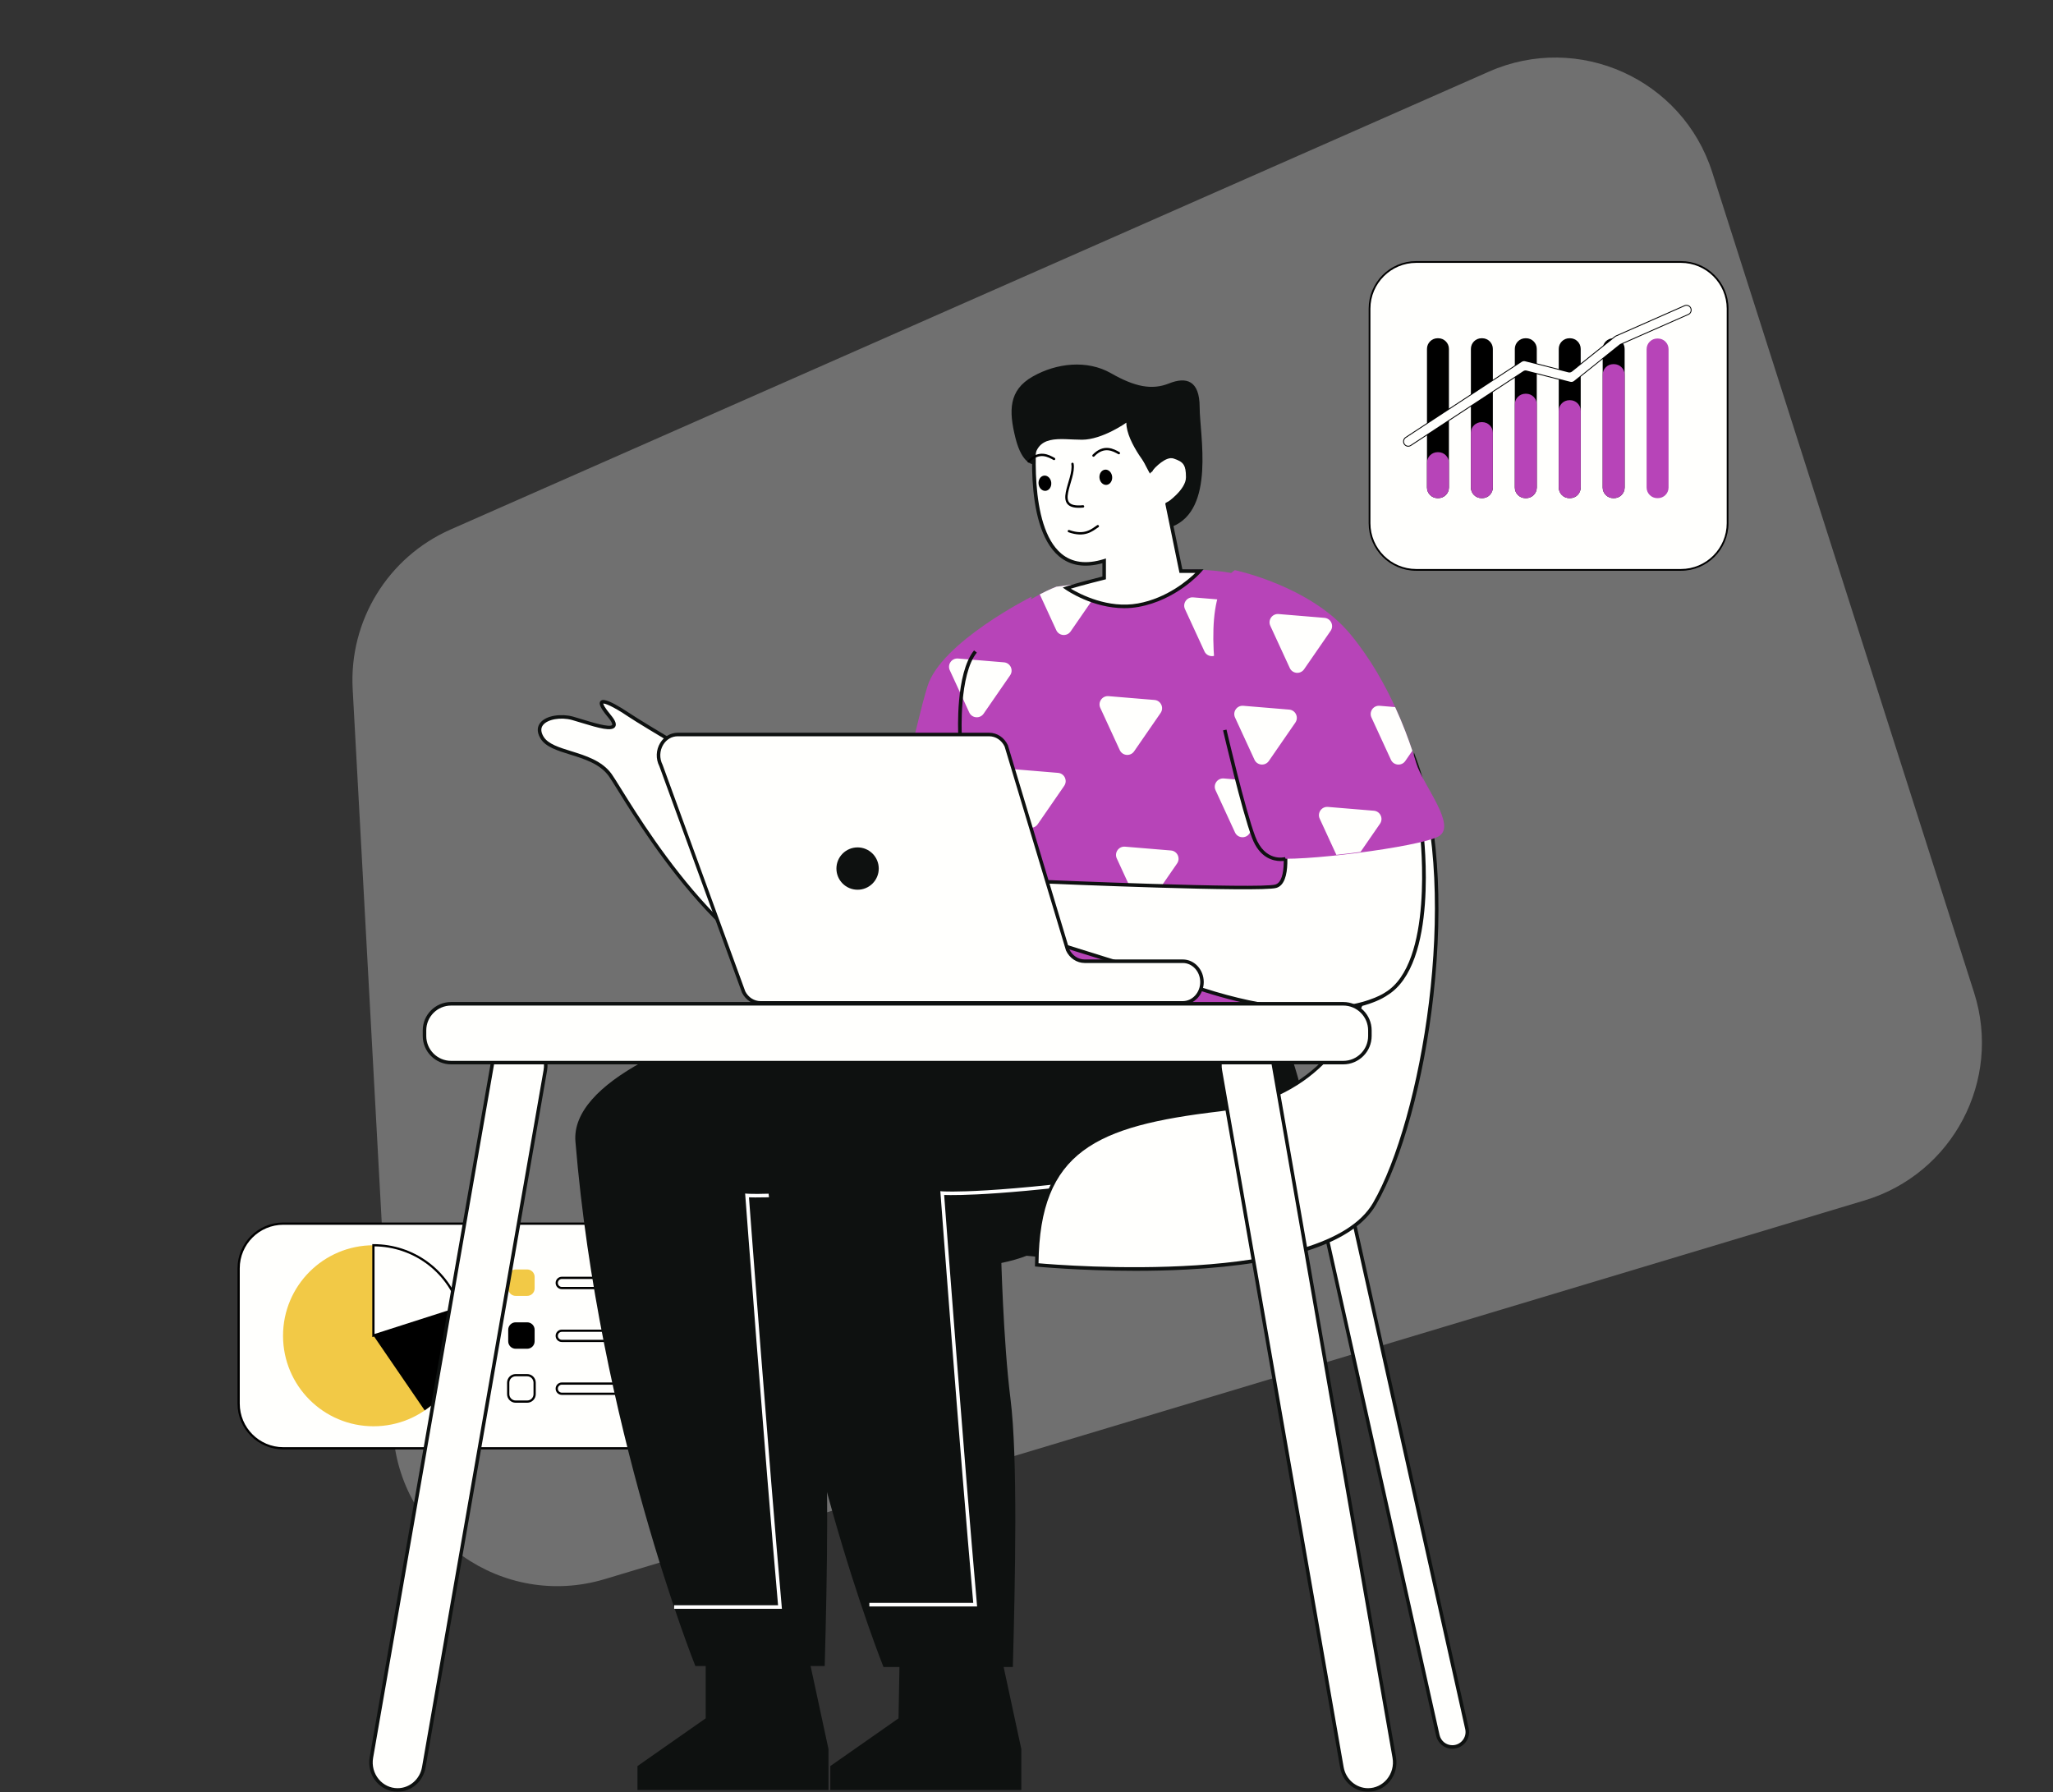 <svg width="873" height="762" viewBox="0 0 873 762" fill="none" xmlns="http://www.w3.org/2000/svg">
<rect x="0" y="0" width="873" height="762" fill="#333333" stroke="none"/>
<mask id="mask0_443_1220" style="mask-type:alpha" maskUnits="userSpaceOnUse" x="0" y="0" width="873" height="762">
<rect width="873" height="762" fill="#29A37A"/>
</mask>
<g mask="url(#mask0_443_1220)">
<path d="M257.181 671.432C213.773 684.479 169.6 653.46 167.135 608.201L149.968 292.987C148.384 263.905 164.974 236.881 191.623 225.131L633.16 30.445C671.223 13.662 715.437 33.58 728.087 73.209L839.45 422.08C851.348 459.352 830.384 499.141 792.914 510.403L257.181 671.432Z" fill="white" fill-opacity="0.3"/>
</g>
<path d="M714.792 242.313H602.206C591.252 242.313 582.371 233.431 582.371 222.477V131.235C582.371 120.281 591.252 111.399 602.206 111.399H714.792C725.746 111.399 734.627 120.281 734.627 131.235V222.477C734.627 233.431 725.746 242.313 714.792 242.313Z" fill="#FFFFFD"/>
<path d="M611.6 143.82H611.327C608.823 143.82 606.795 145.848 606.795 148.353V207.279C606.795 209.783 608.823 211.811 611.327 211.811H611.6C614.104 211.811 616.132 209.783 616.132 207.279V148.353C616.132 145.853 614.104 143.82 611.6 143.82Z" fill="black"/>
<path d="M630.276 143.82H630.003C627.499 143.82 625.471 145.848 625.471 148.353V207.279C625.471 209.783 627.499 211.811 630.003 211.811H630.276C632.78 211.811 634.808 209.783 634.808 207.279V148.353C634.813 145.853 632.78 143.82 630.276 143.82Z" fill="black"/>
<path d="M648.956 143.82H648.683C646.179 143.82 644.15 145.848 644.15 148.353V207.279C644.15 209.783 646.179 211.811 648.683 211.811H648.956C651.46 211.811 653.488 209.783 653.488 207.279V148.353C653.493 145.853 651.46 143.82 648.956 143.82Z" fill="black"/>
<path d="M667.635 143.82H667.362C664.858 143.82 662.83 145.848 662.83 148.353V207.279C662.83 209.783 664.858 211.811 667.362 211.811H667.635C670.139 211.811 672.168 209.783 672.168 207.279V148.353C672.168 145.853 670.139 143.82 667.635 143.82Z" fill="black"/>
<path d="M686.315 143.82H686.042C683.538 143.82 681.51 145.848 681.51 148.353V207.279C681.51 209.783 683.538 211.811 686.042 211.811H686.315C688.819 211.811 690.847 209.783 690.847 207.279V148.353C690.847 145.853 688.819 143.82 686.315 143.82Z" fill="black"/>
<path d="M611.6 192.264H611.327C608.823 192.264 606.795 194.292 606.795 196.796V207.279C606.795 209.783 608.823 211.811 611.327 211.811H611.6C614.104 211.811 616.132 209.783 616.132 207.279V196.796C616.132 194.297 614.104 192.264 611.6 192.264Z" fill="#B744B8"/>
<path d="M630.276 179.494H630.003C627.499 179.494 625.471 181.522 625.471 184.027V207.283C625.471 209.788 627.499 211.816 630.003 211.816H630.276C632.78 211.816 634.808 209.788 634.808 207.283V184.027C634.813 181.522 632.78 179.494 630.276 179.494Z" fill="#B744B8"/>
<path d="M648.956 167.415H648.683C646.179 167.415 644.15 169.443 644.15 171.947V207.284C644.15 209.788 646.179 211.816 648.683 211.816H648.956C651.46 211.816 653.488 209.788 653.488 207.284V171.947C653.493 169.443 651.46 167.415 648.956 167.415Z" fill="#B744B8"/>
<path d="M667.635 170.157H667.362C664.858 170.157 662.83 172.185 662.83 174.69V207.279C662.83 209.783 664.858 211.811 667.362 211.811H667.635C670.139 211.811 672.168 209.783 672.168 207.279V174.69C672.168 172.185 670.139 170.157 667.635 170.157Z" fill="#B744B8"/>
<path d="M686.315 154.834H686.042C683.538 154.834 681.51 156.862 681.51 159.366V207.279C681.51 209.783 683.538 211.811 686.042 211.811H686.315C688.819 211.811 690.847 209.783 690.847 207.279V159.366C690.847 156.862 688.819 154.834 686.315 154.834Z" fill="#B744B8"/>
<path d="M704.995 143.939H704.722C702.218 143.939 700.189 145.968 700.189 148.472V207.279C700.189 209.783 702.218 211.811 704.722 211.811H704.995C707.499 211.811 709.527 209.783 709.527 207.279V148.477C709.527 145.973 707.499 143.939 704.995 143.939Z" fill="#B744B8"/>
<path d="M598.82 189.928C598.666 189.928 598.513 189.913 598.359 189.878C597.789 189.754 597.303 189.407 596.985 188.906C596.346 187.88 596.638 186.511 597.64 185.856L646.916 153.54C647.417 153.212 648.037 153.108 648.612 153.257L667.014 157.973C667.44 158.082 667.882 157.983 668.229 157.705L686.592 142.987C686.735 142.868 686.899 142.774 687.068 142.695L716.29 129.802C716.816 129.569 717.401 129.559 717.936 129.772C718.482 129.99 718.908 130.412 719.141 130.962C719.612 132.078 719.102 133.382 718.011 133.863L689.22 146.568C689.106 146.617 689.001 146.682 688.907 146.756L669.533 162.287C669.012 162.709 668.313 162.857 667.669 162.694L649.068 157.923C648.691 157.829 648.289 157.894 647.962 158.112L599.99 189.576C599.633 189.809 599.232 189.928 598.82 189.928ZM597.62 188.509C597.828 188.842 598.146 189.07 598.523 189.149C598.889 189.228 599.266 189.159 599.579 188.951L647.551 157.487C648.051 157.16 648.671 157.055 649.247 157.204L667.847 161.975C668.274 162.084 668.715 161.985 669.062 161.707L688.436 146.176C688.58 146.057 688.744 145.963 688.917 145.883L717.708 133.179C718.432 132.861 718.769 131.994 718.457 131.245C718.303 130.883 718.021 130.6 717.664 130.456C717.316 130.317 716.935 130.322 716.592 130.476L687.375 143.369C687.261 143.419 687.157 143.483 687.063 143.558L668.7 158.275C668.174 158.697 667.48 158.846 666.835 158.682L648.438 153.966C648.061 153.872 647.66 153.936 647.332 154.155L598.056 186.471C597.387 186.913 597.194 187.825 597.62 188.509Z" fill="black"/>
<path d="M597.303 188.707C596.767 187.849 597.015 186.714 597.848 186.163L647.124 153.847C647.541 153.574 648.046 153.49 648.527 153.614L666.93 158.329C667.465 158.468 668.035 158.344 668.472 157.992L686.834 143.274C686.953 143.175 687.087 143.096 687.231 143.031L716.449 130.143C717.361 129.742 718.412 130.173 718.804 131.105C719.196 132.038 718.774 133.124 717.867 133.525L689.076 146.225C688.932 146.289 688.803 146.369 688.679 146.468L669.305 161.999C668.868 162.346 668.303 162.47 667.763 162.336L649.162 157.566C648.681 157.442 648.175 157.526 647.759 157.799L599.787 189.263C598.949 189.813 597.838 189.565 597.303 188.707Z" fill="#FFFFFD"/>
<path d="M714.793 242.684H602.207C591.065 242.684 582 233.62 582 222.477V131.235C582 120.092 591.065 111.027 602.207 111.027H714.793C725.935 111.027 735 120.092 735 131.235V222.477C735 233.62 725.93 242.684 714.793 242.684ZM602.207 111.771C591.476 111.771 582.744 120.504 582.744 131.235V222.477C582.744 233.208 591.476 241.941 602.207 241.941H714.793C725.524 241.941 734.256 233.208 734.256 222.477V131.235C734.256 120.504 725.524 111.771 714.793 111.771H602.207Z" fill="black"/>
<mask id="mask1_443_1220" style="mask-type:alpha" maskUnits="userSpaceOnUse" x="24" y="140" width="770" height="622">
<rect x="24" y="140" width="770" height="622" fill="#D9D9D9"/>
</mask>
<g mask="url(#mask1_443_1220)">
<path d="M275.023 615.815H120.476C109.981 615.815 101.475 607.308 101.475 596.813V539.289C101.475 528.794 109.981 520.287 120.476 520.287H275.023C285.518 520.287 294.025 528.794 294.025 539.289V596.813C294.025 607.308 285.518 615.815 275.023 615.815Z" fill="#FFFFFD"/>
<path d="M275.023 616.29H120.477C109.734 616.29 101 607.556 101 596.813V539.289C101 528.547 109.734 519.812 120.477 519.812H275.023C285.766 519.812 294.5 528.547 294.5 539.289V596.813C294.5 607.556 285.766 616.29 275.023 616.29ZM120.477 520.763C110.26 520.763 101.95 529.073 101.95 539.289V596.813C101.95 607.03 110.26 615.34 120.477 615.34H275.023C285.24 615.34 293.55 607.03 293.55 596.813V539.289C293.55 529.073 285.24 520.763 275.023 520.763H120.477Z" fill="black"/>
<path d="M158.84 606.448C180.095 606.448 197.325 589.218 197.325 567.963C197.325 546.709 180.095 529.479 158.84 529.479C137.586 529.479 120.355 546.709 120.355 567.963C120.355 589.218 137.586 606.448 158.84 606.448Z" fill="#F2C946"/>
<path d="M197.333 567.962C197.333 581.143 190.701 592.779 180.599 599.714L158.791 567.867L195.464 556.105C196.68 559.842 197.333 563.826 197.333 567.962Z" fill="black"/>
<path d="M195.464 556.106L158.791 567.868V529.479H158.842C175.962 529.479 190.473 540.651 195.464 556.106Z" fill="#FFFFFD"/>
<path d="M158.314 568.52V529.003H158.789C175.809 529.003 190.706 539.84 195.919 555.96L196.064 556.41L158.314 568.52ZM159.265 529.953V567.215L194.861 555.802C189.692 540.448 175.479 530.13 159.265 529.953Z" fill="black"/>
<path d="M224.175 551.007H219.273C217.524 551.007 216.106 549.588 216.106 547.84V542.937C216.106 541.189 217.524 539.771 219.273 539.771H224.175C225.923 539.771 227.342 541.189 227.342 542.937V547.84C227.342 549.588 225.929 551.007 224.175 551.007Z" fill="#F2C946"/>
<path d="M224.175 573.485H219.273C217.524 573.485 216.106 572.067 216.106 570.318V565.416C216.106 563.668 217.524 562.249 219.273 562.249H224.175C225.923 562.249 227.342 563.668 227.342 565.416V570.318C227.342 572.067 225.929 573.485 224.175 573.485Z" fill="black"/>
<path d="M224.175 595.965H219.273C217.524 595.965 216.106 594.546 216.106 592.798V587.895C216.106 586.147 217.524 584.729 219.273 584.729H224.175C225.923 584.729 227.342 586.147 227.342 587.895V592.798C227.342 594.546 225.929 595.965 224.175 595.965Z" fill="#FFFFFD"/>
<path d="M224.175 596.44H219.273C217.265 596.44 215.631 594.806 215.631 592.798V587.896C215.631 585.888 217.265 584.254 219.273 584.254H224.175C226.183 584.254 227.817 585.888 227.817 587.896V592.798C227.817 594.806 226.183 596.44 224.175 596.44ZM219.273 585.198C217.791 585.198 216.581 586.407 216.581 587.89V592.792C216.581 594.274 217.791 595.484 219.273 595.484H224.175C225.657 595.484 226.867 594.274 226.867 592.792V587.89C226.867 586.407 225.657 585.198 224.175 585.198H219.273Z" fill="black"/>
<path d="M272.94 543.343H238.908C237.711 543.343 236.742 544.312 236.742 545.509C236.742 546.706 237.711 547.675 238.908 547.675H272.94C274.137 547.675 275.106 546.706 275.106 545.509C275.106 544.312 274.137 543.343 272.94 543.343Z" fill="#FFFFFD"/>
<path d="M272.94 565.822H238.909C237.711 565.822 236.742 566.791 236.742 567.988C236.742 569.186 237.711 570.155 238.909 570.155H272.94C274.138 570.155 275.107 569.186 275.107 567.988C275.107 566.791 274.138 565.822 272.94 565.822Z" fill="#FFFFFD"/>
<path d="M272.94 588.294H238.909C237.711 588.294 236.742 589.263 236.742 590.46C236.742 591.657 237.711 592.626 238.909 592.626H272.94C274.138 592.626 275.107 591.657 275.107 590.46C275.107 589.263 274.138 588.294 272.94 588.294Z" fill="#FFFFFD"/>
<path d="M238.907 548.15H272.939C274.396 548.15 275.58 546.965 275.58 545.508C275.58 544.052 274.396 542.867 272.939 542.867H238.907C237.45 542.867 236.266 544.052 236.266 545.508C236.266 546.965 237.456 548.15 238.907 548.15ZM238.907 543.817H272.939C273.87 543.817 274.63 544.577 274.63 545.508C274.63 546.44 273.87 547.2 272.939 547.2H238.907C237.976 547.2 237.216 546.44 237.216 545.508C237.216 544.577 237.976 543.817 238.907 543.817Z" fill="black"/>
<path d="M272.939 565.346H238.907C237.45 565.346 236.266 566.53 236.266 567.987C236.266 569.444 237.45 570.628 238.907 570.628H272.939C274.396 570.628 275.58 569.444 275.58 567.987C275.58 566.53 274.396 565.346 272.939 565.346ZM272.939 569.678H238.907C237.976 569.678 237.216 568.918 237.216 567.987C237.216 567.056 237.976 566.296 238.907 566.296H272.939C273.87 566.296 274.63 567.056 274.63 567.987C274.63 568.918 273.87 569.678 272.939 569.678Z" fill="black"/>
<path d="M272.939 587.818H238.907C237.45 587.818 236.266 589.003 236.266 590.46C236.266 591.916 237.45 593.101 238.907 593.101H272.939C274.396 593.101 275.58 591.916 275.58 590.46C275.58 589.003 274.396 587.818 272.939 587.818ZM272.939 592.151H238.907C237.976 592.151 237.216 591.391 237.216 590.46C237.216 589.529 237.976 588.768 238.907 588.768H272.939C273.87 588.768 274.63 589.529 274.63 590.46C274.63 591.397 273.87 592.151 272.939 592.151Z" fill="black"/>
<path d="M355.523 499.812L301.343 742.812H314.343L368.523 499.812H355.523Z" fill="white"/>
<path d="M300.713 743.312H314.733L314.823 742.922L369.143 499.312H355.123L355.033 499.703L300.713 743.312ZM313.943 742.312H301.963L355.923 500.312H367.903L313.943 742.312Z" fill="#606060"/>
<path d="M300.083 707.5V730.632L271.073 750.932V761.082H352.293V743.682L344.5 707.5H300.083Z" fill="#0E1110"/>
<path d="M458.692 423.392C458.692 423.392 468.692 457.392 453.692 519.392C441.692 545.392 387.152 540.192 344.692 535.392C344.692 535.392 346.562 569.592 349.692 594.392C352.822 619.192 351.692 671.392 350.692 708.392H295.692C295.692 708.392 254.692 606.392 244.692 485.392C240.572 435.552 434.692 401.392 458.692 423.392Z" fill="#0E1110"/>
<path d="M286.673 684.062H332.493L332.423 683.242C326.773 619.212 319.253 519.342 318.483 509.102C323.053 509.272 346.313 509.512 407.183 500.832C421.613 498.772 432.073 492.462 438.273 482.072C452.993 457.392 438.523 417.442 438.373 417.042L436.963 417.562C437.113 417.952 451.333 457.242 436.973 481.302C431.023 491.282 420.923 497.352 406.963 499.342C338.643 509.082 317.923 507.572 317.723 507.552L316.853 507.482L316.923 508.352C317.003 509.422 324.923 615.272 330.853 682.542H286.673V684.062Z" fill="white"/>
<path d="M538.693 423.812C538.693 423.812 569.693 483.812 550.693 515.812C533.693 541.812 468.153 537.612 425.693 532.812C425.693 532.812 426.563 570.012 429.693 594.812C432.823 619.612 431.693 671.812 430.693 708.812H375.693C375.693 708.812 334.693 606.812 324.693 485.812C320.573 435.972 514.693 401.812 538.693 423.812Z" fill="#0E1110"/>
<path d="M382.5 707.5L382.083 730.632L353.073 750.932V761.082H434.293V743.682L426.5 707.5H382.5Z" fill="#0E1110"/>
<path d="M369.673 683.062H415.493L415.423 682.242C409.773 618.212 402.253 518.342 401.483 508.102C406.053 508.272 429.313 508.512 490.183 499.832C504.613 497.772 515.073 491.462 521.273 481.072C535.993 456.392 521.523 416.442 521.373 416.042L519.963 416.562C520.113 416.952 534.333 456.242 519.973 480.302C514.023 490.282 503.923 496.352 489.963 498.342C421.643 508.082 400.923 506.572 400.723 506.552L399.853 506.482L399.923 507.352C400.003 508.422 407.923 614.272 413.853 681.542H369.673V683.062Z" fill="white"/>
<path d="M231.892 455.093L180.202 751.463C179.232 757.033 174.542 761.083 169.062 761.083C162.012 761.083 156.672 754.482 157.922 747.302L209.612 450.932C210.582 445.362 215.272 441.312 220.752 441.312C227.812 441.312 233.142 447.913 231.892 455.093Z" fill="#FFFFFD"/>
<path d="M169.061 761.843C174.911 761.843 179.901 757.533 180.941 751.593L232.631 455.222C233.281 451.492 232.271 447.722 229.871 444.852C227.581 442.122 224.261 440.562 220.761 440.562C214.911 440.562 209.921 444.872 208.881 450.812L157.191 747.182C156.541 750.912 157.551 754.692 159.951 757.552C162.241 760.272 165.561 761.843 169.061 761.843ZM220.751 442.062C223.811 442.062 226.711 443.433 228.721 445.823C230.841 448.343 231.731 451.673 231.151 454.963L179.461 751.333C178.551 756.553 174.181 760.333 169.061 760.333C166.001 760.333 163.101 758.963 161.091 756.573C158.971 754.053 158.081 750.722 158.661 747.432L210.351 451.062C211.261 445.852 215.641 442.062 220.751 442.062Z" fill="#0E1110"/>
<path d="M369.722 349.862C369.722 349.862 365.372 362.912 361.022 360.012C356.672 357.112 277.232 310.542 267.642 304.092C258.042 297.642 251.472 295.262 259.112 304.432C266.752 313.602 250.562 307.352 243.422 305.402C236.292 303.452 226.132 306.352 230.482 313.602C234.832 320.852 252.242 319.402 259.492 329.552C266.742 339.702 310.252 420.922 362.472 420.922C362.472 420.922 379.772 425.512 413.912 391.312C448.042 357.112 369.722 349.862 369.722 349.862Z" fill="#FFFFFD"/>
<path d="M364.893 421.913C370.963 421.913 387.473 418.873 414.433 391.853C422.013 384.253 424.733 377.293 422.513 371.163C416.163 353.613 371.673 349.293 369.783 349.123L369.193 349.073L369.003 349.633C368.183 352.103 365.463 358.703 362.833 359.603C362.333 359.773 361.893 359.713 361.423 359.403C359.693 358.253 346.653 350.523 330.153 340.743C305.063 325.883 273.843 307.383 268.043 303.483C257.113 296.143 255.833 297.573 255.343 298.113C254.423 299.133 255.343 301.113 258.513 304.923C260.713 307.553 260.313 308.213 260.303 308.243C259.453 309.513 251.403 307.043 247.533 305.853C246.083 305.413 244.733 304.993 243.603 304.683C238.883 303.393 232.203 304.073 229.663 307.433C228.703 308.703 227.953 310.863 229.833 313.993C231.993 317.603 237.053 319.163 242.403 320.823C248.363 322.663 255.123 324.763 258.873 330.003C259.713 331.183 261.053 333.323 262.893 336.293C276.023 357.403 315.953 421.603 362.373 421.693C362.683 421.753 363.523 421.913 364.893 421.913ZM370.233 350.673C375.553 351.243 415.463 356.053 421.113 371.673C423.113 377.213 420.513 383.643 413.373 390.793C380.063 424.173 362.833 420.243 362.653 420.213L362.463 420.193C316.843 420.193 277.193 356.453 264.173 335.503C262.313 332.513 260.973 330.353 260.103 329.133C256.063 323.483 249.053 321.313 242.863 319.393C237.793 317.823 233.003 316.343 231.133 313.223C229.973 311.283 229.883 309.643 230.873 308.343C232.773 305.833 238.433 304.823 243.223 306.133C244.333 306.433 245.673 306.853 247.103 307.293C254.953 309.703 260.193 311.133 261.563 309.073C262.293 307.973 261.713 306.403 259.683 303.963C256.923 300.643 256.553 299.473 256.523 299.143C257.223 299.093 260.113 299.953 267.223 304.733C273.053 308.653 304.303 327.163 329.403 342.033C345.233 351.413 358.913 359.513 360.603 360.643C361.453 361.203 362.393 361.343 363.333 361.013C366.723 359.853 369.453 352.863 370.233 350.673Z" fill="#0E1110"/>
<path d="M438.643 253.713C438.643 253.713 400.173 273.003 394.373 291.853C388.573 310.703 387.123 329.563 376.973 336.813C366.823 344.063 363.923 345.513 371.173 351.313C378.423 357.113 410.243 383.263 410.243 383.263L438.643 253.713Z" fill="#B744B8"/>
<path d="M572.442 504.773L623.792 735.083C624.672 739.043 621.662 742.802 617.602 742.802C614.632 742.802 612.052 740.743 611.412 737.843L560.062 507.532C559.182 503.572 562.192 499.812 566.252 499.812C569.222 499.812 571.802 501.873 572.442 504.773Z" fill="#FFFFFD"/>
<path d="M617.603 743.562C619.763 743.562 621.783 742.592 623.143 740.902C624.503 739.212 625.003 737.032 624.533 734.922L573.183 504.612C572.453 501.342 569.603 499.062 566.263 499.062C564.103 499.062 562.083 500.032 560.723 501.722C559.363 503.412 558.863 505.593 559.333 507.703L610.683 738.012C611.413 741.282 614.253 743.562 617.603 743.562ZM572.443 504.773L571.713 504.932L623.063 735.243C623.433 736.913 623.033 738.623 621.963 739.963C620.893 741.293 619.303 742.062 617.593 742.062C614.953 742.062 612.703 740.262 612.133 737.682L560.783 507.372C560.413 505.702 560.813 503.993 561.883 502.653C562.953 501.323 564.543 500.552 566.243 500.552C568.883 500.552 571.133 502.352 571.703 504.932L572.443 504.773Z" fill="#0E1110"/>
<path d="M440.853 537.802C440.853 537.802 562.523 549.812 584.523 511.812C606.523 473.812 621.523 376.812 601.523 322.812C601.523 322.812 584.033 418.042 581.283 421.432C578.523 424.812 569.523 465.812 518.523 471.812C467.523 477.812 441.183 487.802 440.853 537.802Z" fill="#FFFFFD"/>
<path d="M482.862 540.352C489.732 540.352 497.052 540.202 504.482 539.812C548.772 537.482 575.912 528.182 585.172 512.192C596.192 493.162 605.522 459.132 609.522 423.402C614.022 383.212 611.432 347.402 602.232 322.562L601.282 320.002L600.792 322.682C593.802 360.752 582.682 418.342 580.702 420.962C580.242 421.532 579.742 422.712 578.922 424.692C574.212 435.982 561.712 465.982 518.442 471.072C493.102 474.052 473.512 478.022 460.252 487.712C446.672 497.632 440.272 513.552 440.112 537.812V538.492L440.792 538.562C441.012 538.572 459.362 540.352 482.862 540.352ZM601.752 325.702C620.802 381.452 604.352 476.072 583.872 511.442C563.212 547.132 451.452 538.012 441.612 537.132C442.152 489.592 465.872 478.772 518.612 472.562C562.762 467.372 575.962 435.682 580.302 425.262C580.992 423.612 581.532 422.302 581.862 421.902C584.482 418.692 598.502 343.312 601.752 325.702Z" fill="#0E1110"/>
<path d="M449.224 249.462C449.224 249.462 410.064 263.962 408.614 297.322C407.164 330.682 410.064 375.642 410.064 390.142C410.064 404.642 398.464 424.952 408.614 429.302C418.764 433.652 486.934 446.702 550.754 422.052C550.754 422.052 558.004 340.832 558.004 300.222C558.004 259.612 546.404 242.202 505.794 242.202L449.224 249.462Z" fill="#B744B8"/>
<path d="M520.392 331.003L539.922 332.623C542.622 332.843 544.072 335.913 542.532 338.143L531.262 354.463C529.712 356.713 526.292 356.423 525.152 353.933L516.882 335.983C515.762 333.543 517.692 330.783 520.392 331.003Z" fill="#FFFFFD"/>
<path d="M478.392 360.003L497.922 361.623C500.622 361.843 502.072 364.913 500.532 367.143L489.262 383.463C487.712 385.713 484.292 385.423 483.152 382.933L474.882 364.983C473.762 362.543 475.692 359.783 478.392 360.003Z" fill="#FFFFFD"/>
<path d="M471.392 296.003L490.922 297.623C493.622 297.843 495.072 300.913 493.532 303.143L482.262 319.463C480.712 321.713 477.292 321.423 476.152 318.933L467.882 300.983C466.762 298.543 468.692 295.783 471.392 296.003Z" fill="#FFFFFD"/>
<path d="M507.392 254.003L526.922 255.623C529.622 255.843 531.072 258.913 529.532 261.143L518.262 277.463C516.712 279.713 513.292 279.423 512.152 276.933L503.882 258.983C502.762 256.543 504.692 253.783 507.392 254.003Z" fill="#FFFFFD"/>
<path d="M430.392 327.003L449.922 328.623C452.622 328.843 454.072 331.913 452.532 334.143L441.262 350.463C439.712 352.713 436.292 352.423 435.152 349.933L426.882 331.983C425.762 329.543 427.692 326.783 430.392 327.003Z" fill="#FFFFFD"/>
<path d="M407.392 280.003L426.922 281.623C429.622 281.843 431.072 284.913 429.532 287.143L418.262 303.463C416.712 305.713 413.292 305.423 412.152 302.933L403.882 284.983C402.762 282.543 404.692 279.783 407.392 280.003Z" fill="#FFFFFD"/>
<path d="M449.161 267.953L442.151 252.733C446.361 250.523 449.221 249.463 449.221 249.463L465.771 247.343C467.181 248.423 467.671 250.513 466.541 252.153L455.271 268.473C453.721 270.723 450.301 270.433 449.161 267.953Z" fill="#FFFFFD"/>
<path d="M518.922 455.093L570.612 751.463C571.582 757.033 576.272 761.083 581.752 761.083C588.802 761.083 594.142 754.482 592.892 747.302L541.202 450.932C540.232 445.362 535.542 441.312 530.062 441.312C523.002 441.312 517.672 447.913 518.922 455.093Z" fill="#FFFFFD"/>
<path d="M581.752 761.843C585.252 761.843 588.572 760.282 590.862 757.552C593.272 754.692 594.272 750.912 593.622 747.182L541.932 450.812C540.892 444.872 535.902 440.562 530.052 440.562C526.552 440.562 523.232 442.122 520.942 444.852C518.532 447.712 517.532 451.492 518.182 455.222L518.922 455.093L518.182 455.222L569.872 751.593C570.912 757.533 575.902 761.843 581.752 761.843ZM530.062 442.062C535.182 442.062 539.552 445.852 540.462 451.062L592.152 747.432C592.722 750.722 591.842 754.053 589.722 756.573C587.712 758.963 584.812 760.333 581.752 760.333C576.632 760.333 572.262 756.543 571.352 751.333L519.662 454.963C519.092 451.673 519.972 448.343 522.092 445.823C524.102 443.433 527.002 442.062 530.062 442.062Z" fill="#0E1110"/>
<path d="M604.524 353.812C604.524 353.812 611.304 409.432 589.414 422.622C589.414 422.622 567.524 438.812 511.524 420.812C455.524 402.812 418.524 391.812 418.524 391.812L442.524 374.812C442.524 374.812 535.524 378.812 542.524 376.812C549.524 374.812 545.504 354.522 545.504 354.522C545.504 354.522 596.524 340.812 604.524 353.812Z" fill="#FFFFFD"/>
<path d="M559.203 430.123C580.163 430.123 589.283 423.653 589.853 423.233C611.843 409.983 605.543 356.023 605.263 353.733L605.243 353.573L605.153 353.433C596.953 340.113 547.403 353.243 545.293 353.813L544.613 353.993L544.753 354.683C545.833 360.143 547.503 374.623 542.303 376.103C535.493 378.043 443.473 374.113 442.543 374.073L442.283 374.063L416.813 392.103L418.293 392.543C418.663 392.653 455.923 403.743 511.273 421.543C531.503 428.023 547.273 430.123 559.203 430.123ZM603.793 354.073C604.173 357.423 609.663 409.543 589.023 421.983C588.753 422.183 566.633 437.743 511.753 420.103C462.563 404.293 427.653 393.773 420.213 391.543L442.743 375.583C449.213 375.863 535.803 379.523 542.723 377.543C549.643 375.563 547.103 359.123 546.363 355.083C552.363 353.533 596.393 342.703 603.793 354.073Z" fill="#0E1110"/>
<path d="M511.123 417.562C511.123 412.673 507.463 408.713 502.953 408.713H461.263C458.183 408.713 455.363 406.832 453.973 403.852L427.893 317.172C426.503 314.192 423.683 312.312 420.603 312.312H288.193C281.963 312.312 278.023 319.572 281.053 325.482L316.243 421.883C317.683 424.693 320.413 426.422 323.383 426.422H502.953C507.463 426.422 511.123 422.452 511.123 417.562Z" fill="#FFFFFD"/>
<path d="M323.393 427.172H502.953C507.873 427.172 511.873 422.863 511.873 417.562C511.873 412.262 507.873 407.963 502.953 407.963H461.263C458.473 407.963 455.953 406.283 454.673 403.583L428.573 316.852C427.053 313.592 423.993 311.562 420.603 311.562H288.193C285.183 311.562 282.393 313.183 280.743 315.883C278.913 318.883 278.783 322.683 280.393 325.823L315.543 422.133C317.153 425.273 320.143 427.172 323.393 427.172ZM502.953 409.463C507.043 409.463 510.373 413.102 510.373 417.562C510.373 422.032 507.043 425.672 502.953 425.672H323.383C320.703 425.672 318.223 424.092 316.913 421.532L281.763 325.222C280.353 322.462 280.463 319.222 282.023 316.662C283.423 314.372 285.673 313.062 288.193 313.062H420.613C423.403 313.062 425.923 314.743 427.203 317.443L453.303 404.172C454.823 407.432 457.883 409.463 461.273 409.463H502.953V409.463Z" fill="#0E1110"/>
<path d="M459.363 178.992L440.513 180.442C440.513 180.442 431.813 250.062 469.523 238.452V245.702C469.523 245.702 457.923 248.602 453.573 250.052C453.573 250.052 468.073 260.202 484.033 257.302C499.993 254.402 510.143 242.802 510.143 242.802H502.163L496.363 214.522C496.363 214.522 505.063 208.722 505.063 202.922C505.063 197.122 503.613 195.672 499.263 194.222C494.913 192.772 489.113 200.022 489.113 200.022C489.113 200.022 481.863 186.972 480.413 178.262L459.363 178.992Z" fill="#FFFFFD"/>
<path d="M478.073 258.592C480.053 258.592 482.093 258.432 484.163 258.052C500.193 255.132 510.283 243.782 510.703 243.302L511.793 242.062H502.773L497.193 214.862C498.993 213.582 505.813 208.362 505.813 202.922C505.813 196.632 503.953 194.992 499.503 193.512C495.633 192.222 491.023 196.752 489.253 198.712C487.583 195.562 482.333 185.282 481.153 178.152L481.043 177.502L459.323 178.252L439.853 179.752L439.773 180.362C439.553 182.112 434.603 223.332 450.333 236.542C455.113 240.552 461.313 241.532 468.773 239.472V245.142C466.363 245.752 457.163 248.092 453.333 249.362L451.923 249.832L453.143 250.682C453.663 251.042 464.623 258.592 478.073 258.592ZM508.363 243.562C505.243 246.602 496.313 254.322 483.893 256.582C471.183 258.892 459.243 252.642 455.333 250.302C460.323 248.792 469.603 246.472 469.703 246.452L470.273 246.312V237.462L469.303 237.762C461.933 240.032 455.873 239.242 451.303 235.402C437.193 223.562 440.633 186.382 441.193 181.162L459.413 179.762L479.783 179.062C481.463 187.762 488.163 199.882 488.453 200.412L488.993 201.392L489.693 200.522C491.213 198.622 495.863 193.902 499.023 194.962C503.123 196.332 504.313 197.542 504.313 202.952C504.313 208.282 496.033 213.872 495.943 213.932L495.523 214.212L501.553 243.592H508.363V243.562Z" fill="#0E1110"/>
<path d="M439.652 197.442C439.652 197.442 434.712 197.852 431.812 186.252C428.912 174.652 428.912 165.942 439.062 160.142C449.212 154.342 462.272 152.892 472.422 158.692C482.572 164.492 489.822 165.942 497.082 163.042C504.332 160.142 510.132 161.592 510.132 173.192C510.132 184.792 516.912 216.752 498.292 223.982L495.632 213.812C495.632 213.812 509.012 208.912 503.052 196.132C503.052 196.132 495.632 189.152 489.832 200.752C489.832 200.752 478.952 188.422 478.952 179.722C478.952 179.722 468.802 186.952 460.102 186.972C450.872 187.002 439.952 183.982 439.652 197.442Z" fill="#0E1110"/>
<path d="M525.062 242.422C525.062 242.422 557.112 249.042 574.182 269.622C591.252 290.212 599.472 315.302 602.292 324.612C605.112 333.922 619.812 351.162 611.682 355.652C603.552 360.142 551.972 366.762 540.532 364.802C540.532 364.802 536.682 364.302 534.682 360.302C532.682 356.302 500.672 259.312 525.062 242.422Z" fill="#B744B8"/>
<path d="M528.683 300.102L548.213 301.722C550.913 301.942 552.363 305.012 550.823 307.242L539.553 323.562C538.003 325.812 534.583 325.522 533.443 323.032L525.173 305.082C524.053 302.642 525.983 299.872 528.683 300.102Z" fill="#FFFFFD"/>
<path d="M548.453 284.042L540.183 266.092C539.053 263.632 540.983 260.872 543.683 261.092L563.213 262.712C565.913 262.932 567.363 266.002 565.823 268.232L554.553 284.552C553.003 286.822 549.593 286.522 548.453 284.042Z" fill="#FFFFFD"/>
<path d="M564.683 343.102L584.213 344.722C586.913 344.942 588.363 348.012 586.823 350.242L578.553 362.222C575.143 362.682 571.683 363.112 568.273 363.492L561.173 348.082C560.053 345.642 561.983 342.872 564.683 343.102Z" fill="#FFFFFD"/>
<path d="M586.682 300.102L593.252 300.652C596.552 307.832 598.942 314.332 600.572 319.222L597.572 323.572C596.022 325.822 592.602 325.532 591.462 323.042L583.192 305.092C582.052 302.642 583.982 299.872 586.682 300.102Z" fill="#FFFFFD"/>
<path d="M191.833 426.812H571.203C577.453 426.812 582.523 431.883 582.523 438.133V440.503C582.523 446.753 577.453 451.823 571.203 451.823H191.833C185.583 451.823 180.513 446.753 180.513 440.503V438.133C180.523 431.883 185.583 426.812 191.833 426.812Z" fill="#FFFFFD"/>
<path d="M191.833 452.563H571.203C577.853 452.563 583.273 447.153 583.273 440.493V438.123C583.273 431.473 577.863 426.053 571.203 426.053H191.833C185.183 426.053 179.763 431.463 179.763 438.123V440.493C179.773 447.153 185.183 452.563 191.833 452.563ZM571.203 427.563C577.033 427.563 581.773 432.303 581.773 438.133V440.503C581.773 446.333 577.033 451.073 571.203 451.073H191.833C186.003 451.073 181.263 446.333 181.263 440.503V438.133C181.263 432.303 186.003 427.563 191.833 427.563H571.203Z" fill="#0E1110"/>
<path d="M364.672 378.312C359.701 378.312 355.672 374.283 355.672 369.312C355.672 364.342 359.701 360.312 364.672 360.312C369.642 360.312 373.672 364.342 373.672 369.312C373.672 374.283 369.642 378.312 364.672 378.312Z" fill="#0E1110"/>
<path d="M544.594 366.123C545.934 366.123 546.814 365.893 546.844 365.883L546.444 364.433L546.644 365.153L546.444 364.433C546.094 364.523 537.904 366.603 533.794 355.723C529.444 344.213 521.624 310.553 521.544 310.223L520.084 310.563C520.164 310.903 528.004 344.663 532.394 356.263C535.634 364.843 541.414 366.123 544.594 366.123Z" fill="#0E1110"/>
<path d="M407.483 312.352L408.983 312.272C408.973 312.022 407.773 286.872 415.373 277.492L414.203 276.542C406.243 286.372 407.433 311.292 407.483 312.352Z" fill="#0E1110"/>
<path d="M350.943 621.462L352.413 621.162C352.153 619.912 326.533 496.092 333.733 473.542C337.083 463.052 361.713 453.112 361.963 453.012L361.403 451.622C360.363 452.042 335.863 461.932 332.303 473.092C324.983 496.012 349.873 616.352 350.943 621.462Z" fill="#0E1110"/>
<path d="M448.221 195.141C445.93 193.871 441.889 191.543 437.43 196.197" stroke="black" stroke-linecap="round"/>
<path d="M475.77 192.66C473.479 191.39 469.438 189.062 464.979 193.715" stroke="black" stroke-linecap="round"/>
<path d="M456.052 197.239C457.278 204.2 447.056 216.639 460.545 215.32" stroke="black" stroke-linecap="round"/>
<ellipse cx="2.711" cy="3.253" rx="2.711" ry="3.253" transform="matrix(-0.995 0.097 0.097 0.995 472.608 199.433)" fill="black"/>
<ellipse cx="2.711" cy="3.253" rx="2.711" ry="3.253" transform="matrix(-0.995 0.097 0.097 0.995 446.708 201.966)" fill="black"/>
<path d="M466.826 223.734C464.308 225.43 461.284 228.241 454.523 225.838" stroke="black" stroke-linecap="round"/>
</g>
</svg>
